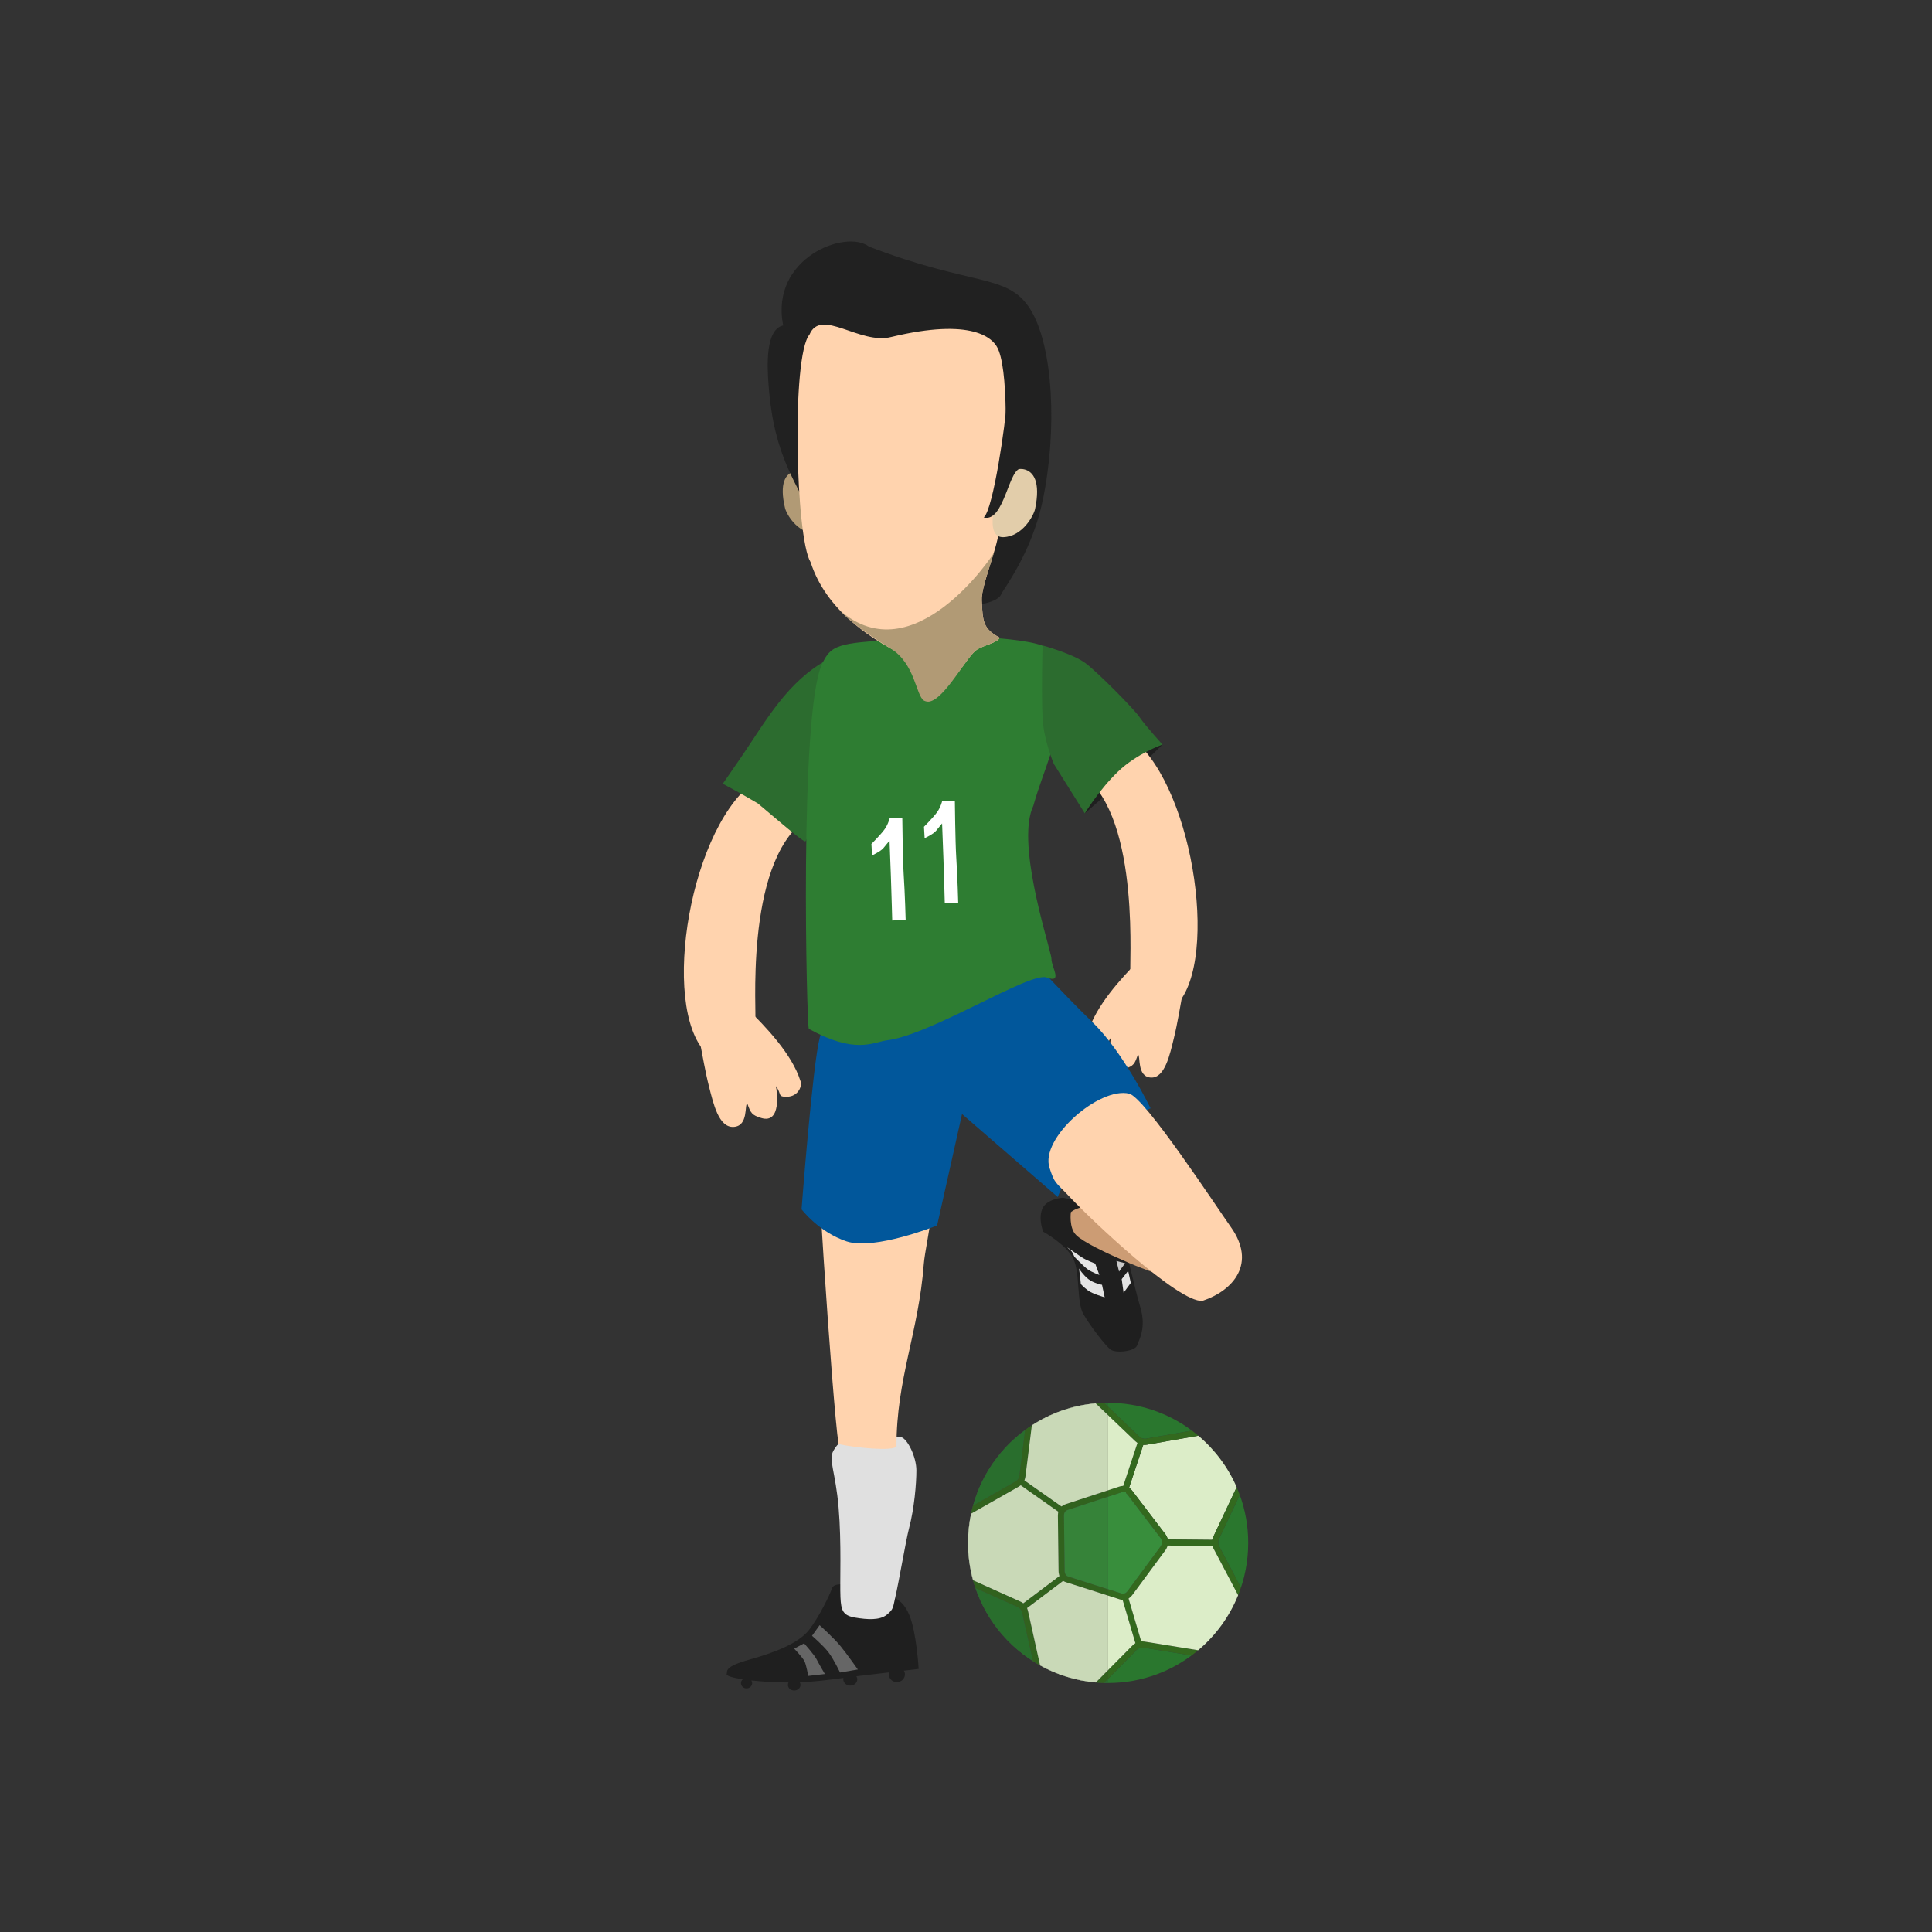 <?xml version="1.0" encoding="UTF-8"?>
<!DOCTYPE svg PUBLIC "-//W3C//DTD SVG 1.1//EN" "http://www.w3.org/Graphics/SVG/1.1/DTD/svg11.dtd">
<!-- Creator: CorelDRAW -->
<svg xmlns="http://www.w3.org/2000/svg" xml:space="preserve" width="2048px" height="2048px" style="shape-rendering:geometricPrecision; text-rendering:geometricPrecision; image-rendering:optimizeQuality; fill-rule:evenodd; clip-rule:evenodd"
viewBox="0 0 2048 2048"
 xmlns:xlink="http://www.w3.org/1999/xlink">
 <rect x="0" y="0" width="2048" height="2048" fill="#333333" stroke="none"/>
 <defs>
  <style type="text/css">
   <![CDATA[
    .fil0 {fill:none}
    .fil16 {fill:#01579B}
    .fil11 {fill:#1F1F1F}
    .fil24 {fill:#212121}
    .fil10 {fill:#296E2D}
    .fil5 {fill:#2A772E}
    .fil18 {fill:#2C6C2F}
    .fil19 {fill:#2E7D32}
    .fil7 {fill:#31621E}
    .fil2 {fill:#33691E}
    .fil9 {fill:#368339}
    .fil4 {fill:#388E3C}
    .fil6 {fill:#3F3F3F}
    .fil14 {fill:#666666}
    .fil23 {fill:#B19A75}
    .fil3 {fill:#BDBDBD}
    .fil17 {fill:#BF8356}
    .fil22 {fill:#C8C8C8}
    .fil8 {fill:#C9D9B7}
    .fil15 {fill:#CC9C74}
    .fil1 {fill:#DCEDC8}
    .fil13 {fill:#E0E0E0}
    .fil25 {fill:#E2CDAA}
    .fil21 {fill:#E4E4E4}
    .fil12 {fill:#FFD3AE}
    .fil20 {fill:white}
   ]]>
  </style>
 </defs>
 <g id="Layer_x0020_1">
  <rect class="fil0" width="2048" height="2048"/>
  <g id="_355802336">
   <g>
    <path id="_355807904" class="fil1" d="M1211.9 1531.67l-14.979 45.266 1.502 1.352c0.602,0.542 1.154,1.136 1.659,1.769l35.528 46.626 0.378 0.589c0.548,0.853 0.956,1.778 1.335,2.713l0.774 1.915 46.92 0.442 0.711 -2.137c0.15,-0.446 0.318,-0.886 0.503,-1.319l24.702 -52.456c-9.208,-21.197 -23.216,-39.827 -40.654,-54.516l-50.499 8.833 -0.024 -0.152 -3.216 0.719c-0.651,0.144 -1.31,0.236 -1.975,0.275 -0.165,0.009 -0.33,0.017 -0.495,0.021l-2.171 0.059z"/>
    <path id="_355808048" class="fil2" d="M1263.46 1516.51c2.324,1.736 4.59,3.547 6.806,5.413l-50.486 8.831 -0.024 -0.152 -3.216 0.719c-0.651,0.144 -1.31,0.236 -1.975,0.275 -0.165,0.009 -0.33,0.017 -0.495,0.021l-2.171 0.059 -14.979 45.266 1.502 1.352c0.602,0.542 1.154,1.136 1.659,1.769l35.528 46.626 0.378 0.589c0.548,0.853 0.956,1.778 1.335,2.713l0.774 1.915 46.92 0.442 0.711 -2.137c0.15,-0.446 0.318,-0.886 0.503,-1.319l24.696 -52.443c1.168,2.691 2.267,5.419 3.279,8.19l-22.133 47.016 0 0.072c-0.305,0.763 -0.526,1.558 -0.62,2.376 -0.116,1 -0.061,2.008 0.175,2.987 0.107,0.446 0.247,0.885 0.416,1.311 0.287,0.728 0.17,0.412 0.406,0.837l0.23 0.415 22.762 43.265c-0.917,2.721 -1.913,5.406 -2.98,8.055l-25.284 -47.948c-0.369,-0.699 -0.869,-1.475 -1.137,-2.211 -0.006,-0.019 -0.013,-0.038 -0.02,-0.057l-0.738 -1.965 -47.41 -0.446 -0.811 1.894c-0.302,0.706 -0.618,1.463 -1.044,2.104l-0.356 0.533 -35.525 48.083c-0.648,0.833 -1.382,1.598 -2.204,2.264l-1.606 1.299 13.404 45.399 2.196 0.106c0.467,0.022 0.933,0.066 1.396,0.128l56.757 9.168c-2.283,1.917 -4.623,3.77 -7.02,5.549l-50.591 -8.297 -0.265 0c-0.971,0 -1.76,-0.152 -2.763,0.028 -0.991,0.178 -1.929,0.54 -2.796,1.049 -0.378,0.222 -0.749,0.461 -1.095,0.731l-2.453 1.918 0.235 0.295 -33.02 33.379c-2.919,-0.086 -5.815,-0.257 -8.688,-0.508l38.179 -38.484c0.432,-0.435 0.873,-0.904 1.338,-1.318l0.394 -0.312c0.1,-0.079 0.202,-0.158 0.306,-0.235l1.719 -1.29 -13.526 -45.81 -1.897 -0.326c-0.034,-0.006 -0.07,-0.012 -0.104,-0.018 -0.86,-0.15 -1.815,-0.534 -2.653,-0.801l-53.91 -17.211c-0.906,-0.289 -1.968,-0.552 -2.813,-0.977l-1.717 -0.862 -38.205 28.807 0.684 2.099c0.191,0.587 0.35,1.185 0.477,1.788l0.646 3.041 0.033 -0.007 11.949 53.811c-2.561,-1.426 -5.079,-2.921 -7.544,-4.491l-11.34 -50.715 0 -0.006 -0.067 -0.317c-0.22,-1.043 -0.58,-2.056 -1.127,-2.975 -0.519,-0.87 -1.188,-1.631 -1.976,-2.269 -0.347,-0.282 -0.717,-0.536 -1.1,-0.767 -0.725,-0.437 -0.392,-0.246 -0.881,-0.452l-0.437 -0.183 -43.99 -19.74c-0.93,-2.728 -1.775,-5.494 -2.548,-8.291l49.006 22.073c0.722,0.325 1.518,0.641 2.193,1.049 0.066,0.039 0.131,0.079 0.196,0.12l1.811 1.153 38.309 -28.884 -0.491 -1.984c-0.268,-1.083 -0.411,-2.198 -0.424,-3.314l-0.705 -58.511c-0.009,-0.852 0.035,-1.704 0.154,-2.548l0.26 -1.872 -39.814 -27.973 -1.76 1.166c-0.171,0.113 -0.345,0.224 -0.521,0.332l-50.316 28.583c0.618,-2.906 1.318,-5.78 2.102,-8.62l44.85 -25.475 0.043 -0.041c0.789,-0.483 1.525,-1.057 2.141,-1.748 0.667,-0.749 1.169,-1.622 1.537,-2.551 0.163,-0.413 0.331,-0.849 0.435,-1.283 0.168,-0.698 0.131,-0.389 0.164,-1.093l0.019 -0.403 5.916 -47.376c2.335,-1.722 4.723,-3.378 7.161,-4.964l-6.275 50.21 -0.151 -0.015 -0.247 3.175c-0.052,0.671 -0.162,1.335 -0.32,1.988 -0.069,0.283 -0.143,0.566 -0.226,0.846l-0.625 2.127 39.25 27.576 1.742 -1.096c1.03,-0.648 2.15,-1.143 3.305,-1.522l55.5 -18.194c0.746,-0.244 1.53,-0.517 2.303,-0.659 0.24,-0.044 0.481,-0.08 0.723,-0.11l1.948 -0.236 15.053 -45.489 -1.685 -1.344c-0.412,-0.328 -0.809,-0.677 -1.191,-1.042l-41.405 -39.574c2.932,-0.259 5.887,-0.437 8.865,-0.522l36.978 35.406c0.78,0.745 1.657,1.384 2.637,1.839 0.917,0.425 1.897,0.669 2.902,0.752 0.45,0.037 0.911,0.06 1.362,0.035 0.806,-0.046 0.491,0.001 1.116,-0.156l0.389 -0.097 47.732 -8.382zm-75.846 65.767l0.442 -0.181c0.631,-0.259 0.36,-0.19 1.102,-0.325 0.431,-0.078 0.869,-0.109 1.307,-0.109l3.091 0.002 0 1.01c0.508,0.391 0.875,0.841 1.365,1.331l0.172 0.172 35.238 46.248c0.606,0.794 0.855,1.531 1.166,2.448 0.194,0.572 0.326,1.162 0.326,1.768 0,0.697 -0.13,1.387 -0.337,2.049 -0.301,0.965 -0.599,1.789 -1.212,2.619l-35.211 47.656 -0.182 0.184c-0.64,0.646 -1.031,1.198 -1.885,1.655 -0.783,0.418 -1.654,0.582 -2.535,0.582 -0.977,0 -0.422,0.058 -1.312,-0.098 -0.736,-0.128 -0.488,-0.083 -0.946,-0.248l-0.566 -0.203 -54.7 -17.464 -0.549 -0.167c-1.022,-0.312 -1.906,-0.928 -2.537,-1.795 -0.865,-1.189 -1.28,-2.655 -1.298,-4.117l-0.704 -58.51c-0.017,-1.428 0.195,-2.92 1.025,-4.12 0.795,-1.148 2.047,-1.806 3.343,-2.231l55.396 -18.16z"/>
    <line id="_355807472" class="fil3" x1="1213.12" y1="1522.02" x2="1213.12" y2= "1522.02" />
    <path id="_355807688" class="fil1" d="M1126.94 1675.82l-38.205 28.807 0.684 2.099c0.191,0.587 0.35,1.185 0.477,1.788l0.646 3.041 0.033 -0.007 11.953 53.825c17.771,9.894 37.783,16.246 59.086,18.1l38.19 -38.495c0.432,-0.435 0.873,-0.904 1.338,-1.318l0.394 -0.312 0.306 -0.235 1.719 -1.29 -13.526 -45.81 -1.897 -0.326 -0.104 -0.018c-0.86,-0.15 -1.815,-0.534 -2.653,-0.801l-53.91 -17.211c-0.906,-0.289 -1.968,-0.552 -2.813,-0.977l-1.717 -0.862z"/>
    <path id="_355807520" class="fil1" d="M1093.78 1510.98l-6.276 50.222 -0.151 -0.015 -0.247 3.175c-0.052,0.671 -0.162,1.335 -0.32,1.988 -0.069,0.283 -0.143,0.566 -0.226,0.846l-0.625 2.127 39.25 27.576 1.742 -1.096c1.03,-0.648 2.15,-1.143 3.305,-1.522l55.5 -18.194c0.746,-0.244 1.53,-0.517 2.303,-0.659 0.24,-0.044 0.481,-0.08 0.723,-0.11l1.948 -0.236 15.053 -45.489 -1.685 -1.344c-0.412,-0.328 -0.809,-0.677 -1.191,-1.042l-41.417 -39.586c-24.819,2.185 -47.884,10.476 -67.687,23.36z"/>
    <path id="_355807856" class="fil1" d="M1200.14 1690.96c-0.648,0.833 -1.382,1.598 -2.204,2.264l-1.606 1.299 13.404 45.399 2.196 0.106c0.467,0.022 0.933,0.066 1.396,0.128l56.77 9.17c18.524,-15.553 33.196,-35.547 42.374,-58.342l-25.289 -47.959c-0.369,-0.699 -0.869,-1.475 -1.137,-2.211l-0.02 -0.057 -0.738 -1.965 -47.41 -0.446 -0.811 1.894c-0.302,0.706 -0.618,1.463 -1.044,2.104l-0.356 0.533 -35.525 48.083z"/>
    <path id="_355807784" class="fil4" d="M1127.85 1606.78l0.704 58.51c0.018,1.462 0.433,2.928 1.298,4.117 0.631,0.867 1.515,1.483 2.537,1.795l0.549 0.167 54.7 17.464 0.566 0.203c0.458,0.165 0.21,0.12 0.946,0.248 0.891,0.156 0.335,0.098 1.312,0.098 0.881,0 1.752,-0.164 2.535,-0.582 0.854,-0.457 1.245,-1.009 1.885,-1.655l0.182 -0.184 35.211 -47.656c0.613,-0.829 0.911,-1.654 1.212,-2.619 0.207,-0.663 0.337,-1.352 0.337,-2.049 0,-0.606 -0.132,-1.196 -0.326,-1.768 -0.311,-0.918 -0.56,-1.655 -1.166,-2.448l-35.238 -46.248 -0.172 -0.172c-0.49,-0.49 -0.857,-0.94 -1.365,-1.331l0 -1.01 -3.091 -0.002c-0.438,0 -0.876,0.031 -1.307,0.109 -0.742,0.135 -0.471,0.066 -1.102,0.325l-0.442 0.181 -55.396 18.16c-1.296,0.425 -2.548,1.083 -3.343,2.231 -0.83,1.2 -1.042,2.692 -1.025,4.12z"/>
    <path id="_355807064" class="fil5" d="M1170.34 1487.11l36.978 35.406c0.78,0.745 1.657,1.384 2.637,1.839 0.917,0.425 1.897,0.669 2.902,0.752 0.45,0.037 0.911,0.06 1.362,0.035 0.806,-0.046 0.491,0.001 1.116,-0.156l0.389 -0.097 47.732 -8.382c-24.767,-18.507 -55.504,-29.465 -88.799,-29.465 -4.447,0 -8.846,0.196 -13.194,0.578l0.012 0.012c2.932,-0.259 5.887,-0.437 8.865,-0.522z"/>
    <path id="_355806848" class="fil5" d="M1314.2 1584.64l-22.133 47.016 0 0.072c-0.305,0.763 -0.526,1.558 -0.62,2.376 -0.116,1 -0.061,2.008 0.175,2.987 0.107,0.446 0.247,0.885 0.416,1.311 0.287,0.728 0.17,0.412 0.406,0.837l0.23 0.415 22.762 43.265c-0.917,2.721 -1.913,5.406 -2.98,8.055l0.005 0.011c6.899,-17.13 10.695,-35.842 10.695,-55.44 0,-17.883 -3.161,-35.028 -8.956,-50.906z"/>
    <path id="_355806656" class="fil5" d="M1203.33 1750.59l-33.02 33.379c-2.919,-0.086 -5.815,-0.257 -8.688,-0.508l-0.011 0.011c4.299,0.374 8.652,0.566 13.049,0.566 36.336,0 69.623,-13.05 95.431,-34.718l-0.013 -0.002c-2.283,1.917 -4.623,3.77 -7.02,5.549l-50.591 -8.297 -0.265 0c-0.971,0 -1.76,-0.152 -2.763,0.028 -0.991,0.178 -1.929,0.54 -2.796,1.049 -0.378,0.222 -0.749,0.461 -1.095,0.731l-2.453 1.918 0.235 0.295z"/>
    <g>
     <path id="_355806728" class="fil1" d="M1029.4 1604.55c-2.122,9.995 -3.239,20.362 -3.239,30.99 0,13.717 1.86,27 5.341,39.609l49.018 22.077c0.722,0.325 1.518,0.641 2.193,1.049l0.196 0.12 1.811 1.153 38.309 -28.884 -0.491 -1.984c-0.268,-1.083 -0.411,-2.198 -0.424,-3.314l-0.705 -58.511c-0.009,-0.852 0.035,-1.704 0.154,-2.548l0.26 -1.872 -39.814 -27.973 -1.76 1.166c-0.171,0.113 -0.345,0.224 -0.521,0.332l-50.328 28.59z"/>
     <path id="_355806968" class="fil5" d="M1031.5 1675.15c10.689,38.718 36.665,71.093 71.025,90.225l-0.004 -0.014c-2.561,-1.426 -5.079,-2.921 -7.544,-4.491l-11.34 -50.715 0 -0.006 -0.067 -0.317c-0.22,-1.043 -0.58,-2.056 -1.127,-2.975 -0.519,-0.87 -1.188,-1.631 -1.976,-2.269 -0.347,-0.282 -0.717,-0.536 -1.1,-0.767 -0.725,-0.437 -0.392,-0.246 -0.881,-0.452l-0.437 -0.183 -43.99 -19.74c-0.93,-2.728 -1.775,-5.494 -2.548,-8.291l-0.012 -0.005z"/>
     <path id="_355807088" class="fil5" d="M1093.78 1510.98c-32.414,21.091 -56.084,54.491 -64.381,93.573l0.012 -0.007c0.618,-2.906 1.318,-5.78 2.102,-8.62l44.85 -25.475 0.043 -0.041c0.789,-0.483 1.525,-1.057 2.141,-1.748 0.667,-0.749 1.169,-1.622 1.537,-2.551 0.163,-0.413 0.331,-0.849 0.435,-1.283 0.168,-0.698 0.131,-0.389 0.164,-1.093l0.019 -0.403 5.916 -47.376c2.335,-1.722 4.723,-3.378 7.161,-4.964l0.001 -0.012z"/>
     <path id="_355805864" class="fil6" d="M1174.66 1487.04l0 0 0 297 0 0c-82.015,0 -148.5,-66.486 -148.5,-148.5 0,-82.015 66.486,-148.5 148.5,-148.5z"/>
     <path id="_355806464" class="fil7" d="M1174.66 1779.57l-4.35 4.398c-2.919,-0.086 -5.815,-0.257 -8.688,-0.508l13.038 -13.142 0 9.252zm0 -88.124l-43.192 -13.789c-0.906,-0.289 -1.968,-0.552 -2.813,-0.977l-1.717 -0.862 -38.205 28.807 0.684 2.099c0.191,0.587 0.35,1.185 0.477,1.788l0.646 3.041 0.033 -0.007 11.949 53.811c-2.561,-1.426 -5.079,-2.921 -7.544,-4.491l-11.34 -50.715 0 -0.006 -0.067 -0.317c-0.22,-1.043 -0.58,-2.056 -1.127,-2.975 -0.519,-0.87 -1.188,-1.631 -1.976,-2.269 -0.347,-0.282 -0.717,-0.536 -1.1,-0.767 -0.725,-0.437 -0.392,-0.246 -0.881,-0.452l-0.437 -0.183 -43.99 -19.74c-0.93,-2.728 -1.775,-5.494 -2.548,-8.291l49.006 22.073c0.722,0.325 1.518,0.641 2.193,1.049 0.066,0.039 0.131,0.079 0.196,0.12l1.811 1.153 38.309 -28.884 -0.491 -1.984c-0.268,-1.083 -0.411,-2.198 -0.424,-3.314l-0.705 -58.511c-0.009,-0.852 0.035,-1.704 0.154,-2.548l0.26 -1.872 -39.814 -27.973 -1.76 1.166c-0.171,0.113 -0.345,0.224 -0.521,0.332l-50.316 28.583c0.618,-2.906 1.318,-5.78 2.102,-8.62l44.85 -25.475 0.043 -0.041c0.789,-0.483 1.525,-1.057 2.141,-1.748 0.667,-0.749 1.169,-1.622 1.537,-2.551 0.163,-0.413 0.331,-0.849 0.435,-1.283 0.168,-0.698 0.131,-0.389 0.164,-1.093l0.019 -0.403 5.916 -47.376c2.335,-1.722 4.723,-3.378 7.161,-4.964l-6.275 50.21 -0.151 -0.015 -0.247 3.175c-0.052,0.671 -0.162,1.335 -0.32,1.988 -0.069,0.283 -0.143,0.566 -0.226,0.846l-0.625 2.127 39.25 27.576 1.742 -1.096c1.03,-0.648 2.15,-1.143 3.305,-1.522l44.428 -14.564 0 6.806 -42.443 13.913c-1.296,0.425 -2.548,1.083 -3.343,2.231 -0.83,1.2 -1.042,2.692 -1.025,4.12l0.704 58.51c0.018,1.462 0.433,2.928 1.298,4.117 0.631,0.867 1.515,1.483 2.537,1.795l0.549 0.167 41.722 13.32 0 6.757zm0 -191.219l-13.182 -12.6c2.932,-0.259 5.887,-0.437 8.865,-0.522l4.317 4.133 0 8.989z"/>
     <path id="_355806392" class="fil8" d="M1126.94 1675.82l-38.205 28.807 0.684 2.099c0.191,0.587 0.35,1.185 0.477,1.788l0.646 3.041 0.033 -0.007 11.953 53.825c17.771,9.894 37.783,16.246 59.086,18.1l13.049 -13.153 0 -78.873 -43.192 -13.789c-0.906,-0.289 -1.968,-0.552 -2.813,-0.977l-1.717 -0.862z"/>
     <path id="_355806200" class="fil8" d="M1029.4 1604.55c-2.122,9.995 -3.239,20.362 -3.239,30.99 0,13.717 1.86,27 5.341,39.609l49.018 22.077c0.722,0.325 1.518,0.641 2.193,1.049l0.196 0.12 1.811 1.153 38.309 -28.884 -0.491 -1.984c-0.268,-1.083 -0.411,-2.198 -0.424,-3.314l-0.705 -58.511c-0.009,-0.852 0.035,-1.704 0.154,-2.548l0.26 -1.872 -39.814 -27.973 -1.76 1.166c-0.171,0.113 -0.345,0.224 -0.521,0.332l-50.328 28.59z"/>
     <path id="_355806080" class="fil8" d="M1093.78 1510.98l-6.276 50.222 -0.151 -0.015 -0.247 3.175c-0.052,0.671 -0.162,1.335 -0.32,1.988 -0.069,0.283 -0.143,0.566 -0.226,0.846l-0.625 2.127 39.25 27.576 1.742 -1.096c1.03,-0.648 2.15,-1.143 3.305,-1.522l44.428 -14.564 0 -79.484 -13.194 -12.612c-24.819,2.185 -47.884,10.476 -67.687,23.36z"/>
     <path id="_355805504" class="fil9" d="M1127.85 1606.78l0.704 58.51c0.018,1.462 0.433,2.928 1.298,4.117 0.631,0.867 1.515,1.483 2.537,1.795l0.549 0.167 41.722 13.32 0 -98.173 -42.443 13.913c-1.296,0.425 -2.548,1.083 -3.343,2.231 -0.83,1.2 -1.042,2.692 -1.025,4.12z"/>
     <path id="_355805264" class="fil10" d="M1031.5 1675.15c10.689,38.718 36.665,71.093 71.025,90.225l-0.004 -0.014c-2.561,-1.426 -5.079,-2.921 -7.544,-4.491l-11.34 -50.715 0 -0.006 -0.067 -0.317c-0.22,-1.043 -0.58,-2.056 -1.127,-2.975 -0.519,-0.87 -1.188,-1.631 -1.976,-2.269 -0.347,-0.282 -0.717,-0.536 -1.1,-0.767 -0.725,-0.437 -0.392,-0.246 -0.881,-0.452l-0.437 -0.183 -43.99 -19.74c-0.93,-2.728 -1.775,-5.494 -2.548,-8.291l-0.012 -0.005z"/>
     <path id="_355805240" class="fil10" d="M1093.78 1510.98c-32.414,21.091 -56.084,54.491 -64.381,93.573l0.012 -0.007c0.618,-2.906 1.318,-5.78 2.102,-8.62l44.85 -25.475 0.043 -0.041c0.789,-0.483 1.525,-1.057 2.141,-1.748 0.667,-0.749 1.169,-1.622 1.537,-2.551 0.163,-0.413 0.331,-0.849 0.435,-1.283 0.168,-0.698 0.131,-0.389 0.164,-1.093l0.019 -0.403 5.916 -47.376c2.335,-1.722 4.723,-3.378 7.161,-4.964l0.001 -0.012z"/>
     <path id="_355805816" class="fil10" d="M1170.34 1487.11l4.317 4.133 0 -4.2 0 0c-4.447,0 -8.846,0.196 -13.194,0.578l0.012 0.012c2.932,-0.259 5.887,-0.437 8.865,-0.522z"/>
     <path id="_355805528" class="fil10" d="M1174.66 1779.57l-4.35 4.398c-2.919,-0.086 -5.815,-0.257 -8.688,-0.508l-0.011 0.011c4.299,0.374 8.652,0.566 13.049,0.566l0 0 0 -4.467z"/>
    </g>
   </g>
   <path id="_355805024" class="fil11" d="M1232.32 789.291c0,0 -22.768,22.492 -28.271,26.236 -5.506,3.751 -54.108,46.689 -54.108,46.689 0,0 12.038,-30.053 15.515,-32.903 3.478,-2.851 29.346,-25.223 36.39,-29.563 7.045,-4.345 16.518,-9.633 21.12,-10.57 4.603,-0.932 9.354,0.111 9.354,0.111l-0.001 0z"/>
   <g>
    <path id="_355804400" class="fil12" d="M1148.35 821.875c62.124,46.754 47.782,208.73 50.086,210.194 7.97,5.052 44.522,23.113 53.022,28.1 41.552,-57.767 7.467,-249.11 -62.667,-284.88 -2.629,-2.311 -34.413,34.473 -40.441,46.586z"/>
    <path id="_355804856" class="fil12" d="M1153.33 1094.16c-2.235,4.12 1.419,16.592 13.69,16.651 9.455,0.046 4.619,-2.848 10.768,-11.111 -1.22,4.905 -5.758,39.721 14.549,33.243 9.48,-3.027 10.496,-5.15 13.922,-15.11 3.022,0.878 -1.443,23.583 13.711,24.423 14.818,0.822 20.174,-24.504 24.451,-42.056 3.931,-16.117 6.562,-33.171 9.37,-48.118 3.094,-16.483 -35.979,-24.078 -47,-33.691 -18.737,19.141 -45.03,47.779 -53.462,75.768z"/>
   </g>
   <path id="_355804664" class="fil12" d="M853.732 869.061c-66.044,47.504 -50.8,212.075 -53.248,213.559 -8.472,5.134 -47.335,23.485 -56.378,28.552 -44.176,-58.693 -7.933,-253.099 66.632,-289.444 2.793,-2.348 36.589,35.026 42.993,47.333z"/>
   <path id="_355804832" class="fil12" d="M848.443 1145.71c2.375,4.185 -1.511,16.855 -14.558,16.916 -10.05,0.047 -4.905,-2.894 -11.447,-11.289 1.302,4.983 6.122,40.356 -15.47,33.776 -10.075,-3.074 -11.16,-5.232 -14.799,-15.351 -3.214,0.893 1.535,23.961 -14.577,24.815 -15.754,0.834 -21.449,-24.9 -25.995,-42.73 -4.18,-16.376 -6.979,-33.706 -9.966,-48.889 -3.286,-16.749 38.257,-24.462 49.974,-34.23 19.921,19.446 47.875,48.543 56.839,76.982z"/>
   <path id="_355805048" class="fil11" d="M770.293 1774.58c1.097,-3.282 -3.28,-7.657 24.074,-15.318 27.357,-7.656 52.528,-17.512 63.472,-31.735 10.938,-14.226 21.887,-37.202 24.07,-43.768 2.194,-6.566 15.735,-3.738 15.735,-3.738 0,0 5.061,7.016 9.438,19.054 4.371,12.041 12.034,17.509 24.07,13.135 12.04,-4.381 14.229,-18.605 14.229,-18.605 0,0 10.938,0 18.601,18.605 7.663,18.598 9.846,56.902 9.846,56.902 0,0 -5.258,0.618 -15.68,1.844 0.69,1.179 1.116,2.513 1.116,3.958 -0.007,4.513 -3.826,8.173 -8.545,8.173 -4.713,0 -8.538,-3.66 -8.538,-8.173 0,-0.733 0.131,-1.442 0.324,-2.119 -6.986,0.827 -15.154,1.78 -24.484,2.881 -3.555,0.417 -6.925,0.84 -10.212,1.247 0.581,0.957 0.943,2.033 0.943,3.196 0,3.687 -3.328,6.689 -7.43,6.689 -4.108,0 -7.429,-3.001 -7.429,-6.689 0,-0.489 0.066,-0.965 0.18,-1.424 -16.622,2.183 -30.575,3.979 -46.304,4.585 0.497,0.833 0.809,1.77 0.809,2.779 0,3.286 -2.992,5.942 -6.686,5.942 -3.693,0 -6.685,-2.656 -6.685,-5.942 0,-0.924 0.257,-1.787 0.683,-2.567 -3.159,-0.002 -6.392,-0.048 -9.78,-0.156 -11.261,-0.363 -21.306,-1.091 -29.669,-2.015 0.546,0.842 0.88,1.826 0.88,2.882 -0.006,3.076 -2.662,5.576 -5.942,5.576 -3.286,0 -5.942,-2.5 -5.942,-5.576 -0.006,-1.611 0.737,-3.05 1.9,-4.067 -11.261,-1.714 -17.629,-3.795 -17.041,-5.556z"/>
   <path id="_355804736" class="fil13" d="M955.689 1523.56c6.596,2.425 15.717,20.907 15.717,35.13 0,14.226 -2.218,40.176 -7.687,60.969 -3.568,13.552 -10.537,55.808 -14.86,74.283 -2.302,9.869 -1.481,11.884 -8.916,17.83 -7.423,5.942 -20.293,5.16 -33.424,2.972 -13.133,-2.185 -14.942,-7.715 -15.604,-21.542 -0.743,-15.6 1.302,-56.933 -1.978,-95.229 -3.28,-38.302 -10.943,-50.333 -5.469,-60.185 5.469,-9.849 10.932,-10.941 16.405,-12.038 5.481,-1.091 49.219,-4.611 55.814,-2.189z"/>
   <path id="_355804520" class="fil14" d="M868.808 1722.76c0,0 14.847,13.24 22.073,22.07 7.22,8.83 18.463,24.882 18.463,24.882l-18.87 3.208c0,0 -6.819,-14.445 -12.437,-21.669 -5.619,-7.225 -17.257,-17.258 -17.257,-17.258l8.029 -11.233z"/>
   <path id="_355804784" class="fil14" d="M852.354 1742.03c0,0 10.835,12.038 13.246,16.852 2.405,4.815 8.826,15.652 8.826,15.652l-17.659 2.008c0,0 -2.009,-11.639 -4.012,-15.651 -2.015,-4.017 -10.835,-13.246 -10.835,-13.246l10.434 -5.615z"/>
   <path id="_355804256" class="fil12" d="M983.159 1218.59c17.81,22.859 -2.14,98.542 -3.886,121.286 -5.594,72.952 -28.981,121.604 -28.981,193.227 -2.614,5.7 -43.989,1.583 -61.373,-2.287 -6.38,-39.984 -27.829,-361.094 -23.374,-361.094l1.834 0c37.173,0 112.277,44.382 115.779,48.867z"/>
   <path id="_355804160" class="fil11" d="M1126.68 1269.6c0,0 -17.51,1.091 -21.891,12.038 -4.374,10.939 1.097,24.074 1.097,24.074 0,0 24.072,13.129 31.734,28.453 7.657,15.315 3.286,45.957 10.943,59.089 7.659,13.132 22.978,32.824 28.452,37.204 5.467,4.378 26.264,2.192 28.449,-4.38 2.191,-6.56 9.85,-18.598 3.287,-40.482 -6.572,-21.886 -15.319,-64.57 -18.602,-70.035 -3.287,-5.474 -25.167,-30.641 -32.831,-36.11 -7.659,-5.472 -30.638,-9.852 -30.638,-9.852z"/>
   <path id="_355803656" class="fil15" d="M1135.15 1285.01c0,0 -2.189,16.413 5.47,24.077 7.663,7.657 30.64,18.598 55.809,29.541 25.167,10.943 66.752,24.074 70.035,24.074 3.28,0 -3.282,-29.544 -7.658,-35.017 -4.38,-5.47 -29.549,-33.922 -53.621,-40.488 -24.078,-6.563 -49.243,-9.847 -57.995,-7.657 -8.757,2.185 -12.04,5.471 -12.04,5.471z"/>
   <g>
    <path id="_355803752" class="fil16" d="M1219.65 1174.86c0,0 -39.722,16.76 -64.891,43.02 -25.169,26.264 -33.476,51.041 -33.476,51.041l-101.491 -87.987 -26.426 118.143c0,0 -66.357,26.689 -95.902,16.844 -29.543,-9.849 -47.79,-33.97 -47.79,-33.97 0,0 11.578,-152.326 19.241,-181.876 7.657,-29.548 36.53,-109.233 36.53,-109.233 0,0 18.51,27.167 60.09,17.315 41.58,-9.847 79.878,-14.226 87.54,-15.319 7.659,-1.094 28.45,10.944 28.45,10.944 0,0 43.77,48.144 76.6,79.88 32.825,31.736 61.526,91.197 61.526,91.197l-0.002 0z"/>
   </g>
   <path id="_355803872" class="fil17" d="M798.92 824.981l50.922 28.553 -30.216 -49.238c0,0 -5.967,2.367 -20.706,20.685z"/>
   <path id="_355803896" class="fil18" d="M898.364 770.607c4.407,13.923 -3.645,13.238 -9.096,40.6 -5.457,27.36 -35.468,80.655 -35.468,80.655 -2.184,1.226 -31.047,-23.988 -50.419,-40.182 -19.54,-11.628 -37.195,-20.844 -37.195,-20.844 0,0 6.686,-9.575 18.9,-27.396 27.192,-39.664 49.1,-80.94 93.052,-104.8 -2.092,-6.269 -7.991,11.034 -1.319,24.638 8.63,17.594 19.07,39.476 21.546,47.329z"/>
   <path id="_355803632" class="fil19" d="M1020.25 674.406l0.007 0 0.017 0 0.028 0.002 0.002 0 0.037 0 0.053 0.002 0.063 0 0.009 0 0.065 0.002 0.083 0.002 0.096 0.001 0.021 0.002 0.085 0.002 0.116 0.002 0.129 0.005 0.034 0 0.103 0.004 0.148 0.005 0.159 0.005 0.054 0.002 0.113 0.001 0.178 0.005 0.187 0.007 0.079 0.001 0.119 0.005 0.207 0.007 0.216 0.006 0.106 0.005 0.12 0.002 0.236 0.008 0.244 0.008 0.137 0.005 0.118 0.002 0.261 0.011 0.272 0.009 0.17 0.006 0.111 0.002 0.289 0.011 0.299 0.011 0.204 0.009 0.1 0.002 0.315 0.011 0.322 0.013 0.246 0.008 0.085 0.005 0.34 0.013 0.348 0.013 0.287 0.011 0.067 0.002 0.361 0.015 0.37 0.015 0.333 0.013 0.046 0.002 0.385 0.015 0.392 0.018 0.379 0.014 0.02 0.002 0.406 0.018 0.413 0.018 0.42 0.017 0.007 0.002 0.42 0.018 0.435 0.02 0.441 0.021 0.037 0.002 0.409 0.018 0.454 0.021 0.462 0.022 0.07 0.004 0.393 0.02 0.472 0.021 0.477 0.025 0.106 0.006 0.377 0.018 0.49 0.026 0.494 0.024 0.144 0.009 0.357 0.017 0.506 0.028 0.509 0.026 0.183 0.012 0.333 0.017 0.521 0.031 0.527 0.028c23.311,1.309 60.735,4.518 71.061,11.894 15.318,10.941 3.81,34.341 8.187,67.165 4.375,32.831 -11.367,57.266 -23.406,99.94 -17.908,37.794 13.781,136.999 18.624,158.565l0.017 0.081 0.02 0.08 0.018 0.08 0.017 0.08 0.018 0.079 0.018 0.076 0.015 0.079 0.018 0.076 0.015 0.074 0.017 0.076 0.012 0.048 0.004 0.026 0.015 0.072 0.015 0.073 0.015 0.07 0.013 0.072 0.015 0.07 0.013 0.07 0.015 0.07 0.013 0.067 0.013 0.067 0.013 0.066 0.013 0.065 0.046 0.248 0.002 0.007 0.011 0.063 0.011 0.061 0.011 0.059 0.02 0.117 0.011 0.059 0.008 0.057 0.02 0.111 0.008 0.054 0.009 0.054 0.002 0.018 0.004 0.034 0.009 0.052 0.067 0.519 0.002 0.028 0.002 0.015 0.001 0.041c0.015,0.163 0.025,0.312 0.025,0.429 0,8.757 12.449,26.265 -5.06,19.7 -17.509,-6.565 -124.064,61.76 -170.009,66.68 -14.614,2.353 -33.544,14.646 -82.126,-12.249 -2.148,-1.188 -10.459,-334.682 14.054,-386.757l0.191 -0.407 0.191 -0.4 0.026 -0.054 0.165 -0.345 0.193 -0.391 0.05 -0.103 0.331 -0.666 0.077 -0.152 0.115 -0.227 0.193 -0.374 0.099 -0.196 0.09 -0.172 0.194 -0.363 0.126 -0.242 0.065 -0.119 0.348 -0.637 0.038 -0.07 0.195 -0.346 0.041 -0.071 0.249 -0.433 0.3 -0.51 0.013 -0.019c0.261,-0.436 0.524,-0.859 0.793,-1.272l0.067 -0.102c0.425,-0.65 0.862,-1.274 1.313,-1.871l0.039 -0.052 0.059 -0.077 0.222 -0.285 0.191 -0.242 0.031 -0.039 0.455 -0.548 0.468 -0.536 0.031 -0.032 0.449 -0.487 0.063 -0.067 0.183 -0.187c0.246,-0.253 0.498,-0.501 0.756,-0.743l0.135 -0.126 0.124 -0.113 0.394 -0.35 0.045 -0.041 0.092 -0.079 0.272 -0.23 0.219 -0.181 0.058 -0.046 0.015 -0.013c0.361,-0.292 0.736,-0.575 1.122,-0.852l0.013 -0.008 0.017 -0.013 0.04 -0.026 0.546 -0.379 0.059 -0.039 0.015 -0.011 0.548 -0.356 0.105 -0.065 0.034 -0.02 0.508 -0.307 0.15 -0.089 0.178 -0.103 0.338 -0.189 0.201 -0.111 0.141 -0.077 0.593 -0.307 0.011 -0.006 0.098 -0.051 0.592 -0.285 0.083 -0.041 0.053 -0.024 0.372 -0.172 0.374 -0.17 0.005 0c9.235,-4.061 24.177,-5.778 51.893,-7.309l3.339 -0.183 0.025 -0.002 0.672 -0.034 0.146 -0.008 0.806 -0.044 0.073 -0.005 1.938 -0.106 0.098 -0.005 0.953 -0.052 0.203 -0.009 0.901 -0.05 0.313 -0.018 0.843 -0.045 0.433 -0.022 0.768 -0.044 0.562 -0.031 0.685 -0.037 0.697 -0.037 0.595 -0.033 0.837 -0.046 0.495 -0.026 0.984 -0.052 0.385 -0.021 1.136 -0.061 0.268 -0.015 1.296 -0.07 0.144 -0.008 1.454 -0.079 0.015 0 1.498 -0.083 0.119 -0.004 1.404 -0.079 0.26 -0.013 1.289 -0.07 0.403 -0.021 1.167 -0.064 0.549 -0.028 1.041 -0.056 0.697 -0.038 0.907 -0.05 0.849 -0.046 0.771 -0.041 0.999 -0.054 0.631 -0.035 1.152 -0.06 0.488 -0.028 1.305 -0.07 0.341 -0.018 1.456 -0.078 0.196 -0.011 1.605 -0.087 0.05 -0.002 1.652 -0.09 0.098 -0.006 1.552 -0.083 0.247 -0.013 1.4 -0.077 0.39 -0.021 1.247 -0.067 0.536 -0.028 1.093 -0.059 0.674 -0.037 0.941 -0.051 0.811 -0.044 0.79 -0.044 0.945 -0.05 0.64 -0.034 1.071 -0.059 0.493 -0.026 1.195 -0.064 0.348 -0.019 1.31 -0.072 0.208 -0.011 1.419 -0.077 0.074 -0.005 1.463 -0.078 0.057 -0.002 1.374 -0.076 0.183 -0.009 1.214 -0.065 0.301 -0.015 1.059 -0.059 0.412 -0.021 0.909 -0.05 0.514 -0.027 0.769 -0.041 0.606 -0.032 0.631 -0.035 0.692 -0.037 0.501 -0.028 0.764 -0.041 0.379 -0.02 0.827 -0.044 0.266 -0.014 0.88 -0.048 0.161 -0.008 0.918 -0.051 0.067 -0.002 0.925 -0.05 0.018 -0.002 0.849 -0.046 0.091 -0.004 0.712 -0.039 0.152 -0.007 0.586 -0.033 0.2 -0.011 0.471 -0.024 0.235 -0.013 0.365 -0.02 0.255 -0.015 0.274 -0.013 0.261 -0.015 0.193 -0.011 0.253 -0.013 0.124 -0.006 0.226 -0.014 0.072 -0.001 0.183 -0.012 0.033 -0.001 0.122 -0.007 0.008 0 0.044 -0.002z"/>
   <path id="_355803584" class="fil18" d="M1105.15 684.199c0,0 32.368,8.863 45.602,18.843 13.238,9.982 50.956,48.052 57.363,57.38 6.405,9.326 24.202,28.869 24.202,28.869 0,0 -27.207,9.406 -47.301,28.768 -20.095,19.368 -35.079,44.157 -35.079,44.157l-32.767 -52.263c0,0 -10.8,-25.122 -12.004,-48.758 -1.355,-26.49 -0.017,-76.994 -0.017,-76.996z"/>
   <path id="_355803200" class="fil20" d="M923.74 894.642c0,0 9.249,-9.25 13.524,-14.947 4.266,-5.694 5.689,-12.097 5.689,-12.097l13.521 -0.712c0,0 0.504,44.798 1.424,59.073 1.427,22.063 2.138,49.108 2.138,49.108l-14.237 0.709c0,0 -0.712,-26.333 -1.421,-46.972 -0.543,-15.716 -1.426,-37.718 -1.426,-37.718 0,0 -3.557,4.269 -6.403,7.832 -2.851,3.556 -12.098,7.825 -12.098,7.825l-0.712 -12.099z"/>
   <path id="_355802816" class="fil21" d="M1171 1375.2c0,0 -12.845,-3.613 -17.66,-7.222 -4.813,-3.613 -7.623,-6.824 -7.623,-6.824 0,0 -0.806,-8.83 -1.206,-11.235 -0.4,-2.409 -0.798,-5.219 -0.798,-5.219 -0.002,0 4.409,6.824 10.028,11.238 5.62,4.413 14.448,6.019 14.448,6.019l2.811 13.244z"/>
   <path id="_355803128" class="fil21" d="M1165.38 1351.52c0,0 -8.024,-2.806 -12.439,-6.018 -4.413,-3.214 -14.044,-13.246 -14.044,-13.246 0,0 -2.008,-5.219 -3.614,-6.423 -1.606,-1.201 -4.015,-3.612 -4.015,-3.612 0,0 10.437,7.226 15.252,10.434 4.814,3.211 14.448,6.823 14.448,6.823l4.413 12.041z"/>
   <polygon id="_355803008" class="fil21" points="1189.05,1355.94 1195.88,1347.11 1198.69,1359.95 1191.06,1370.39 "/>
   <polygon id="_355803320" class="fil22" points="1183.44,1336.67 1186.25,1347.91 1192.67,1339.08 "/>
   <path id="_355803488" class="fil12" d="M1196.94 1159.28c16.569,3.958 92.019,119.223 107.769,141.375 27.276,38.362 3.241,67.182 -30.061,78.318 -25.694,2.073 -119.219,-87.358 -139.827,-109.233 -16.8,-17.835 -16.563,-14.463 -22.279,-31.672 -10.467,-31.499 52.873,-86.317 84.399,-78.787z"/>
   <path id="_355803344" class="fil23" d="M863.92 508.473c-3.958,-10.58 -44.401,-22.563 -31.728,30.196 1.475,6.131 12.771,26.256 31.437,26.497 19.368,0.25 6.346,-38.415 0.291,-56.693z"/>
   <g>
    <path id="_355803464" class="fil24" d="M921.246 261.436c110.309,42.322 146.71,28.367 170.6,65.881 24.925,39.137 28.989,129.592 13.479,203.09 -8.839,41.881 -27.214,73.891 -43.733,98.724 -4.795,18.846 -99.365,19.976 -147.591,-4.122 -32.457,-16.22 -29.237,-25.304 -46.383,-63.067 -23.782,-52.381 -47.094,-76.387 -52.92,-154.102 -1.511,-20.135 -3.412,-58.789 15.54,-62.836 -14.368,-71.319 66.426,-102.504 91.009,-83.567z"/>
   </g>
   <path id="_355802984" class="fil12" d="M1058.89 372.251c10.649,28.612 8.583,117.845 0.053,190.551 -1.297,11.05 -6.459,26.544 -10.97,40.991 -4.078,13.07 -7.625,25.284 -7.292,32.576 1.062,23.264 1.598,29.955 18.68,39.426 0.115,4.768 -16.846,8.335 -23.598,12.736 -11.01,7.172 -25.557,39.794 -42.229,42.268 -13.352,1.982 -16.443,-27.046 -24.43,-30.735 -46.056,-21.281 -93.298,-53.003 -109.857,-104.169 -15.943,-25.715 -20.398,-218.604 -1.189,-241.146 12.096,-28.933 53.636,11.262 86.942,2.414 84.635,-20.302 109.107,0.27 113.89,15.086z"/>
   <path id="_355802384" class="fil23" d="M1053.39 586.368l-0.079 0.267 -0.022 0.076 -0.059 0.194 -0.081 0.269 -0.065 0.214 -0.015 0.058 -0.081 0.269 -0.083 0.27 -0.025 0.081 -0.057 0.19 -0.083 0.27 -0.069 0.22 -0.014 0.052 -0.083 0.272 -0.083 0.27 -0.028 0.086 -0.056 0.185 -0.084 0.273 -0.168 0.543 -0.084 0.273 -0.027 0.091 -0.056 0.182 -0.085 0.273 -0.084 0.273 -0.085 0.273 -0.085 0.273 -0.03 0.096 -0.056 0.177 -0.084 0.274 -0.076 0.234 -0.011 0.039 -0.085 0.273 -0.086 0.274 -0.031 0.102 -0.053 0.171 -0.086 0.275 -0.074 0.24 -0.012 0.033 -0.084 0.274 -0.086 0.273 -0.034 0.105 -0.052 0.169 -0.086 0.273 -0.077 0.246 -0.009 0.03 -0.086 0.273 -0.086 0.274 -0.033 0.11 -0.052 0.163 -0.086 0.274 -0.078 0.25 -0.008 0.022 -0.086 0.274 -0.086 0.273 -0.035 0.116 -0.051 0.159 -0.086 0.273 -0.079 0.254 -0.006 0.019 -0.086 0.274 -0.086 0.273 -0.038 0.12 -0.047 0.152 -0.085 0.273 -0.081 0.257 -0.005 0.015 -0.086 0.273 -0.086 0.273 -0.039 0.123 -0.047 0.148 -0.084 0.273 -0.083 0.263 -0.004 0.009 -0.086 0.272 -0.085 0.273 -0.04 0.128 -0.045 0.143 -0.085 0.272 -0.083 0.266 -0.001 0.005 -0.086 0.272 -0.085 0.272 -0.04 0.131 -0.044 0.138 -0.085 0.27 -0.084 0.27c-4.078,13.069 -7.625,25.282 -7.292,32.575l0.004 0.065 0.002 0.065 0.002 0.065 0.004 0.064 0.002 0.065 0.004 0.065 0.004 0.063 0.004 0.065 0.001 0.064 0.004 0.065 0.002 0.064 0.004 0.063 0.004 0.065 0.001 0.064 0.004 0.064 0.004 0.063 0.001 0.052 0.002 0.012 0.002 0.063 0.002 0.064 0.002 0.064 0.004 0.063 0.004 0.064 0.004 0.063 0.002 0.063 0.002 0.063 0.004 0.064 0.002 0.061 0.004 0.064 0.001 0.061 0.004 0.064 0.004 0.061 0.004 0.061 0.002 0.064 0.002 0.039 0 0.022 0.004 0.061 0.002 0.061 0.004 0.063 0.004 0.061 0.001 0.061 0.004 0.061 0.004 0.063 0.002 0.061 0.004 0.06 0.002 0.061 0.002 0.061 0.004 0.06 0.004 0.061 0.001 0.063 0.004 0.059 0.004 0.06 0.001 0.028 0.001 0.033 0.004 0.06 0.002 0.06 0.002 0.061 0.004 0.06 0.004 0.06 0.004 0.06 0.001 0.06 0.004 0.06 0.002 0.06 0.004 0.06 0.002 0.058 0.002 0.06 0.004 0.06 0.009 0.193 0.038 0.739 0.013 0.247 0.035 0.665 0.017 0.298c0.762,13.978 1.388,22.371 13.616,30.449l0.384 0.25 0.083 0.052 0.561 0.356 0.03 0.019 0.204 0.129 0.491 0.301 0.005 0.004 0.517 0.312 0.197 0.119 0.13 0.076 0.609 0.359 0.09 0.052 0.676 0.386 0.047 0.026 0.742 0.416 0 0.02 0 0.02 -0.004 0.054 -0.008 0.157 -0.011 0.081 -0.021 0.13 -0.031 0.12 -0.025 0.093 -0.04 0.112 -0.044 0.116 -0.005 0.013 -0.085 0.178 -0.019 0.038 -0.039 0.066 -0.084 0.142 -0.022 0.033 -0.122 0.176 -0.006 0.008 -0.141 0.177 -0.027 0.033 -0.156 0.177 -0.031 0.033 -0.174 0.175 -0.033 0.033 -0.19 0.175 -0.035 0.031 -0.206 0.176 -0.242 0.193 -0.017 0.013 -0.038 0.03 -0.236 0.174 -0.041 0.03 -0.252 0.174 -0.04 0.027 -0.267 0.176 -0.041 0.026 -0.281 0.174 -0.337 0.2 -0.044 0.026 -0.307 0.174 -0.045 0.025 -0.319 0.174 -0.045 0.025 -0.33 0.171 -0.047 0.025 -0.341 0.172 -0.047 0.024 -0.352 0.172 -0.047 0.022 -0.364 0.172 -0.045 0.021 -0.376 0.174 -0.045 0.021 -0.384 0.171 -0.045 0.021 -0.393 0.172 -0.045 0.02 -0.402 0.174 -0.045 0.019 -0.407 0.172 -0.046 0.019 -0.416 0.172 -0.044 0.02 -0.424 0.171 -0.041 0.018 -0.431 0.175 -0.041 0.018 -0.436 0.174 -0.043 0.015 -0.439 0.175 -0.041 0.015 -0.444 0.174 -0.041 0.017 -0.448 0.176 -0.039 0.014 -0.454 0.175 -0.037 0.015 -0.456 0.175 -0.037 0.015 -0.459 0.175 -0.034 0.013 -0.461 0.177 -0.034 0.013 -0.461 0.178 -0.033 0.012 -0.463 0.178 -0.031 0.012 -0.463 0.178 -0.028 0.013 -0.463 0.178 -0.027 0.012 -0.462 0.18 -0.026 0.011 -0.461 0.182 -0.025 0.009 -0.458 0.182 -0.022 0.009 -0.456 0.183 -0.021 0.008 -0.451 0.184 -0.02 0.009 -0.448 0.185 -0.018 0.006 -0.443 0.187 -0.019 0.008 -0.436 0.187 -0.017 0.007 -0.432 0.188 -0.013 0.007 -0.425 0.189 -0.013 0.005 -0.417 0.193 -0.012 0.005 -0.409 0.193 -0.011 0.006 -0.403 0.193 -0.007 0.004 -0.392 0.196 -0.008 0.004 -0.381 0.196 -0.005 0.004 -0.373 0.198 -0.004 0.001 -0.36 0.2 -0.004 0.002 -0.348 0.201 -0.002 0.001 -0.337 0.203 0 0.002 -0.324 0.204c-11.01,7.172 -34.194,52.758 -50.867,55.232 -1.573,0.234 -3.357,-0.137 -5.285,-0.969 -8.822,-5.198 -9.26,-39.505 -35.883,-55.611 -16.891,-10.218 -36.094,-23.697 -45.906,-32.751l-0.13 -0.123 -0.025 -0.022 -1.615 -1.531 -0.289 -0.28c-0.48,-0.462 -0.958,-0.927 -1.43,-1.394l-0.138 -0.136 -0.194 -0.191 -1.487 -1.493 -0.006 -0.007 -0.025 -0.025 -0.053 -0.054c-0.539,-0.548 -1.072,-1.098 -1.602,-1.651l-0.079 -0.085 -0.419 -0.446c39.076,34.258 79.657,19.599 110.564,-3.879 30.626,-23.265 51.751,-55.187 52.496,-56.746z"/>
   <path id="_355802648" class="fil25" d="M1061.7 507.617c3.98,-11.655 47.688,-25.983 35.525,31.919 -1.414,6.73 -13.096,29.02 -33.437,29.869 -21.099,0.88 -8.117,-41.675 -2.088,-61.788z"/>
   <path id="_355802096" class="fil24" d="M1083.13 496.809l-16.279 -68.022c-0.484,15.667 -13.674,111.105 -24.067,119.741 22.022,5.933 26.5,-54.49 40.346,-51.719z"/>
   <path id="_355802504" class="fil20" d="M979.451 876.425c0,0 9.249,-9.25 13.524,-14.947 4.266,-5.693 5.689,-12.096 5.689,-12.096l13.521 -0.712c0,0 0.504,44.798 1.424,59.073 1.426,22.062 2.138,49.107 2.138,49.107l-14.238 0.71c0,0 -0.711,-26.334 -1.42,-46.972 -0.543,-15.717 -1.426,-37.72 -1.426,-37.72 0,0 -3.557,4.269 -6.403,7.833 -2.852,3.556 -12.098,7.824 -12.098,7.824l-0.712 -12.099z"/>
  </g>
 </g>
</svg>
